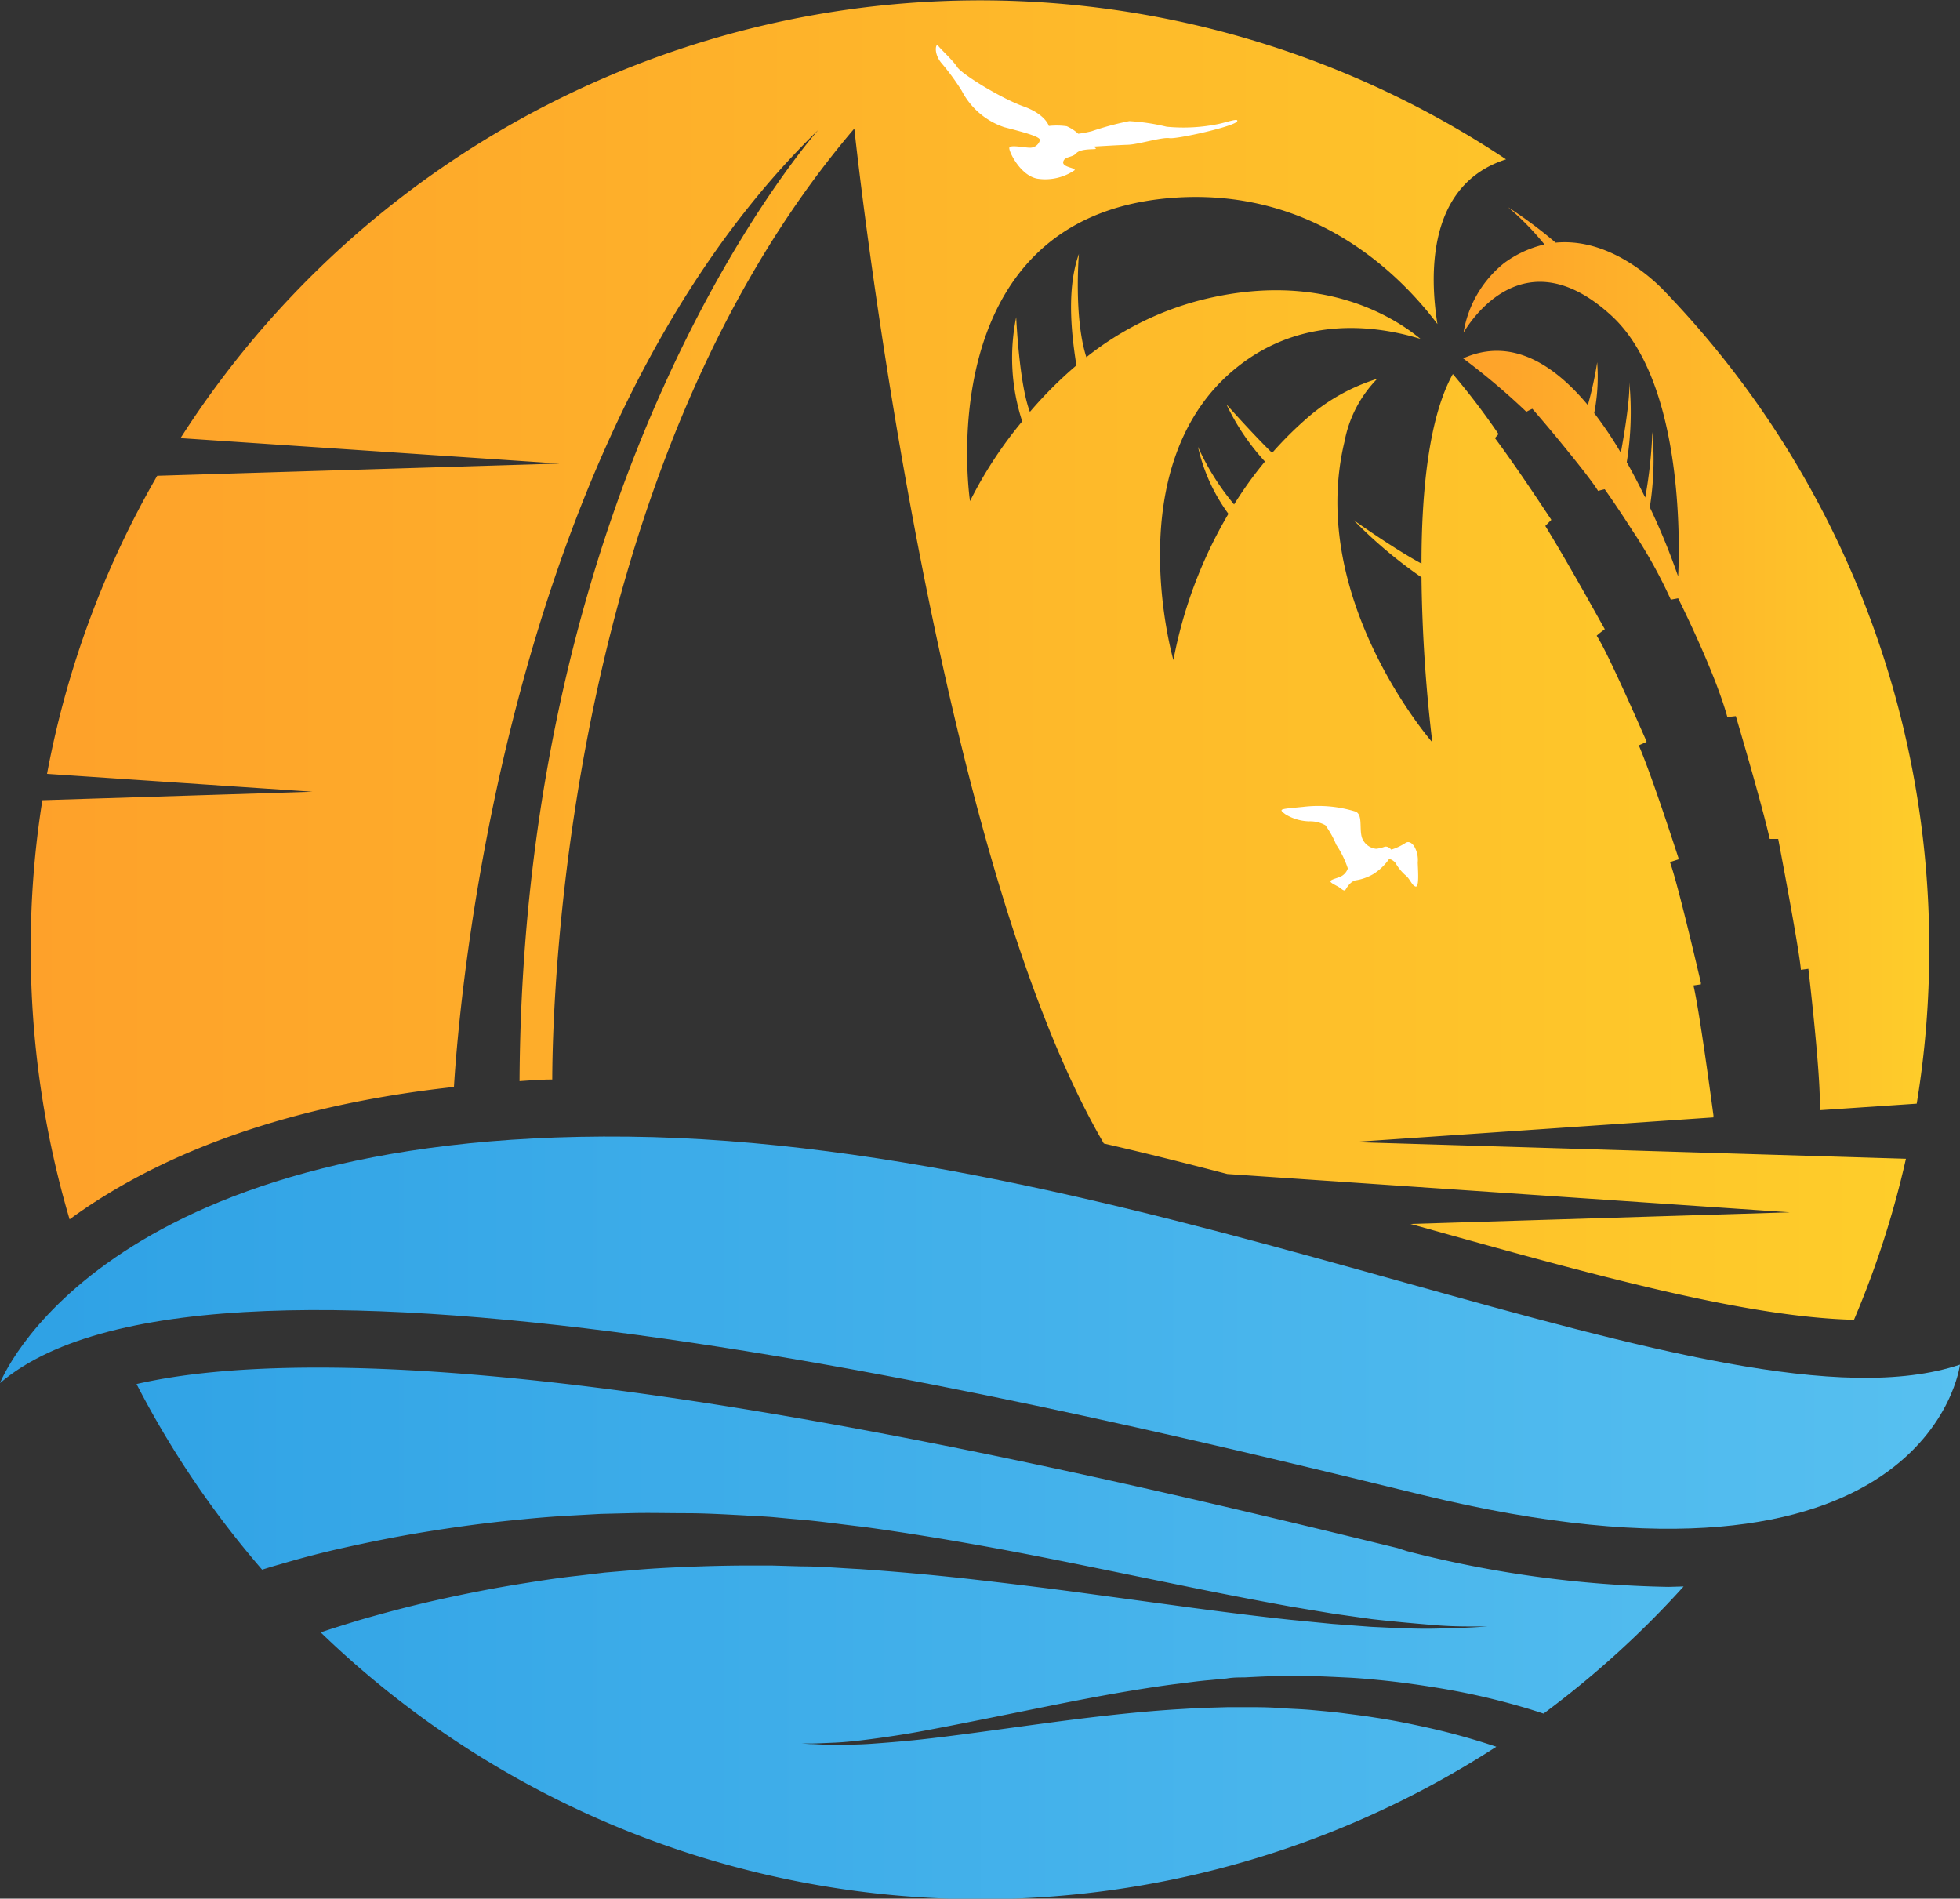 <svg xmlns="http://www.w3.org/2000/svg" xmlns:xlink="http://www.w3.org/1999/xlink" viewBox="0 0 231.26 224"><rect x="0" y="0" width="231.26" height="224" fill="#333333" stroke="none"/><defs><style>.cls-1{fill:url(#linear-gradient);}.cls-2{fill:url(#linear-gradient-2);}.cls-3{fill:url(#linear-gradient-3);}.cls-4{fill:url(#linear-gradient-4);}.cls-5{fill:#fff;}</style><linearGradient id="linear-gradient" x1="-1.48" y1="192.69" x2="232.95" y2="192.69" gradientUnits="userSpaceOnUse"><stop offset="0" stop-color="#2ea1e5"/><stop offset="1" stop-color="#57c0f0"/></linearGradient><linearGradient id="linear-gradient-2" x1="3.63" y1="77.88" x2="224.88" y2="77.88" gradientUnits="userSpaceOnUse"><stop offset="0" stop-color="#fea12a"/><stop offset="1" stop-color="#fecd2a"/></linearGradient><linearGradient id="linear-gradient-3" x1="172.63" y1="77.71" x2="227.63" y2="77.71" xlink:href="#linear-gradient-2"/><linearGradient id="linear-gradient-4" x1="-1.48" y1="157.23" x2="232.95" y2="157.23" xlink:href="#linear-gradient"/></defs><title>travel-logo</title><g id="Layer_2" data-name="Layer 2"><g id="OBJECTS"><path class="cls-1" d="M198.65,187.17a112.46,112.46,0,0,1-16.53,15h0c-.64-.21-1.51-.5-2.57-.8a83.89,83.89,0,0,0-10.12-2.27c-2.11-.34-4.4-.67-6.82-.9-1.22-.12-2.47-.23-3.75-.29s-2.59-.13-3.91-.16-2.68,0-4,0-2.74.08-4.13.15c-.7,0-1.37,0-2.11.13l-2,.19c-1.38.11-2.81.33-4.21.49-5.57.74-11,1.81-16.15,2.85s-9.86,2-14,2.76c-2,.36-3.92.64-5.6.86s-3.13.37-4.34.42-2.16.1-2.82.1h-1l1,.06c.66,0,1.61.1,2.82.09s2.7,0,4.4-.12,3.59-.27,5.68-.49c4.15-.45,9-1.15,14.13-1.84s10.65-1.38,16.14-1.73c1.37-.07,2.69-.18,4.1-.2l2.07-.06c.62,0,1.33,0,2,0,1.33,0,2.67,0,4,.1s2.6.12,3.88.24,2.52.22,3.73.38,2.41.3,3.57.49c2.3.34,4.46.79,6.44,1.23a79.21,79.21,0,0,1,8,2.23A112,112,0,0,1,37.84,192.59c1.37-.47,2.91-.94,4.6-1.46,2.64-.76,5.65-1.58,9-2.33s7-1.48,10.83-2.07c1.93-.31,3.92-.61,6-.83l3.09-.37,3.17-.27c2.14-.2,4.32-.31,6.51-.4s4.44-.15,6.7-.16c1.12,0,2.29,0,3.36,0l3.47.1c2.33,0,4.57.21,6.87.32,4.6.32,9.22.74,13.75,1.26s9,1.07,13.33,1.66L141,189.73c4,.53,7.74,1,11.23,1.37l5,.49,4.52.34c2.85.14,5.33.26,7.37.22s3.65-.1,4.74-.16l1.67-.1h-1.67c-1.09,0-2.7,0-4.73-.17s-4.48-.38-7.3-.7l-4.46-.63-4.93-.82c-3.43-.62-7.15-1.33-11.06-2.12L129,184.92c-4.29-.87-8.73-1.76-13.26-2.57s-9.18-1.57-13.85-2.21c-2.34-.26-4.74-.61-7-.82-1.15-.09-2.3-.2-3.46-.31s-2.36-.14-3.53-.22c-2.33-.12-4.64-.26-6.93-.26s-4.56-.07-6.78,0l-3.32.08-3.24.18c-2.15.11-4.24.28-6.28.49-4.07.38-7.91.92-11.45,1.5s-6.77,1.25-9.62,1.89-5.32,1.32-7.35,1.92c-.73.2-1.4.41-2,.6a111.67,111.67,0,0,1-14.82-21.9c5.11-1.17,12-1.94,21.39-1.94,40.05,0,99,14.37,127.39,21.29L166,183a132.6,132.6,0,0,0,30.85,4.22Z"/><path class="cls-2" d="M224.88,136.71a110.15,110.15,0,0,1-6.13,19c-13-.33-30.94-5.34-51.58-11.1l-.76-.21,44.78-1.37-66.38-4.52c-4.79-1.25-9.65-2.47-14.57-3.6h0c-20.5-35.16-29.44-119.74-29.44-119.74-34,39.85-35.61,102.06-35.64,112.19-1.31,0-2.6.11-3.86.19C61.69,56.32,94.5,17.68,96.56,15.32c-37.44,36.36-42.48,104.37-43,112.92-22,2.4-36.3,9-45.35,15.62A112.06,112.06,0,0,1,3.63,112,109.78,109.78,0,0,1,5,94.41l31.88-1L5.55,91.3a111.13,111.13,0,0,1,13-35.17L66,54.69l-44.7-3a112,112,0,0,1,156.4-32.89c-9.39,3-9,13.78-8.1,19.43-4.29-5.7-14.58-16.24-31.48-14.87-28.71,2.34-23.67,35.76-23.67,35.76a49.28,49.28,0,0,1,6.16-9.41,24.14,24.14,0,0,1-.71-12.29s.35,7.91,1.62,11.17A48.71,48.71,0,0,1,127,43.11c-.37-2.53-1.35-8.55.3-13.15,0,0-.63,7.51.88,12.18a36.26,36.26,0,0,1,13.17-6.65c14.27-3.74,23.09,1.88,26.25,4.49-5.13-1.57-13.94-2.82-21.66,3.36-14.19,11.36-7.49,34.54-7.49,34.54a53.52,53.52,0,0,1,6.49-17.26,21.1,21.1,0,0,1-3.59-7.91,28.94,28.94,0,0,0,4.26,6.8,46.36,46.36,0,0,1,3.64-5.06,27.15,27.15,0,0,1-4.54-6.74c.23.26,3.39,3.79,5.39,5.72a43.1,43.1,0,0,1,4.29-4.25,22.78,22.78,0,0,1,8.11-4.49,14.37,14.37,0,0,0-3.86,7.4C154.17,70.63,169,87.58,169,87.58a179.86,179.86,0,0,1-1.28-19.47,54.19,54.19,0,0,1-8-6.74c.33.23,4.88,3.45,8,5.12,0-8.4.85-17.26,3.7-22.36a84,84,0,0,1,5.39,7.08c-.27.29-.42.48-.42.48,2.71,3.62,6.21,9,6.63,9.6,0,0,0,0,0,.07-.43.42-.69.69-.69.69,3.16,5.16,6.56,11.41,7,12.14,0,0,0,0,0,.06a10.67,10.67,0,0,0-.94.75c1.28,1.92,5.36,11.29,5.88,12.46a.17.17,0,0,0,0,.07l-.91.41c1.48,3.43,4.29,12.08,4.68,13.29,0,0,0,.11,0,.16l-1,.32c.94,2.61,3.33,12.88,3.65,14.25a.51.51,0,0,0,0,.17l-.88.13c.71,3,2.14,13.71,2.36,15.33,0,.09,0,.15,0,.24l-42.56,2.91Z"/><path class="cls-3" d="M227.63,112a111.6,111.6,0,0,1-1.48,18.21l-11.43.77a8.54,8.54,0,0,0,0-.95c0-4.26-1.35-15.73-1.35-15.73l-.88.12c-.22-2.58-2.68-15.44-2.68-15.44-.32,0-.64,0-1,0-1-4.4-4-14.49-4-14.49l-1,.11C202.3,79.13,198,70.58,198,70.58l-.86.17h0a57.27,57.27,0,0,0-4.59-8.24c-1.71-2.68-3.21-4.79-3.21-4.79a7.44,7.44,0,0,0-.78.2c-.75-1.21-2.7-3.63-4.44-5.76s-3.32-3.93-3.32-3.93c-.25.11-.48.23-.71.35a80,80,0,0,0-7.46-6.3c5.64-2.52,10.66.64,14.72,5.51a42.24,42.24,0,0,0,1.1-5.05,22.28,22.28,0,0,1-.35,6,45.33,45.33,0,0,1,3.14,4.67s1.13-5.91,1-8.34a36.81,36.81,0,0,1-.3,9.46c.8,1.42,1.52,2.82,2.18,4.17a54.43,54.43,0,0,0,.84-7.74,36.18,36.18,0,0,1-.3,8.89A79,79,0,0,1,198,68s1.43-22.25-7.87-30.76c-10.16-9.32-16.49.4-17.45,2a13.24,13.24,0,0,1,4.8-8.21,12.91,12.91,0,0,1,4.75-2.19,33.4,33.4,0,0,0-4.29-4.39,52.75,52.75,0,0,1,5.61,4.18c5.36-.51,9.93,2.94,12.12,5l.26.25a2.08,2.08,0,0,1,.21.21l.39.4.15.16c.16.15.25.27.32.34l0,0h0v0A111.61,111.61,0,0,1,227.63,112Z"/><path class="cls-4" d="M0,163.18s11.46-29.76,74.1-29.08S203.35,170.33,231.26,161c0,0-3.63,30-63.66,15.32C127.8,166.63,25.42,141.39,0,163.18Z"/><path class="cls-5" d="M123.75,14.86s-.37-1.37-3-2.31-7.27-3.8-7.81-4.64-2-2.14-2.25-2.52-.59.83.35,2a28,28,0,0,1,2.43,3.31,8.78,8.78,0,0,0,5,4.3c2.88.74,4.28,1.17,4.23,1.54a1.2,1.2,0,0,1-1.17.89c-.63,0-2.34-.38-2.44,0s1.3,3.34,3.37,3.66a6.13,6.13,0,0,0,4.32-1c.24-.29-1.48-.34-1.33-1s1.08-.48,1.53-1,1.84-.46,2.2-.5-.21-.29-.21-.29,2.91-.18,4.13-.22,4-.92,4.88-.78,7.78-1.41,8-2c.14-.38-1.08.08-2.18.32a20.59,20.59,0,0,1-6.15.33,24.58,24.58,0,0,0-4.41-.66,34.52,34.52,0,0,0-4.43,1.19,13.83,13.83,0,0,1-1.59.3,4.89,4.89,0,0,0-1.36-.89A8.41,8.41,0,0,0,123.75,14.86Z"/><path class="cls-5" d="M164.15,100.24s-.35-.45-.78-.34a4,4,0,0,1-1,.24,2,2,0,0,1-1.67-1.3c-.35-1.07.13-2.72-.76-3.09a14.83,14.83,0,0,0-6.14-.56c-2.8.28-3,.22-2.15.87a5.62,5.62,0,0,0,2.8.84,3.75,3.75,0,0,1,1.93.46,11.16,11.16,0,0,1,1.28,2.3,11.48,11.48,0,0,1,1.37,2.8,1.66,1.66,0,0,1-1.11,1.06c-.56.2-1,.31-.93.5s.71.46,1,.65.61.53.76.31.5-.91,1.15-1.11a6,6,0,0,0,2.09-.72,6.38,6.38,0,0,0,1.86-1.74c.13-.15.57.12.79.38a5.84,5.84,0,0,0,1.12,1.41c.61.45.81,1.26,1.26,1.39s.29-1.85.26-2.82a3.2,3.2,0,0,0-.43-1.94c-.33-.47-.69-.58-1-.39A6.44,6.44,0,0,1,164.15,100.24Z"/></g></g></svg>